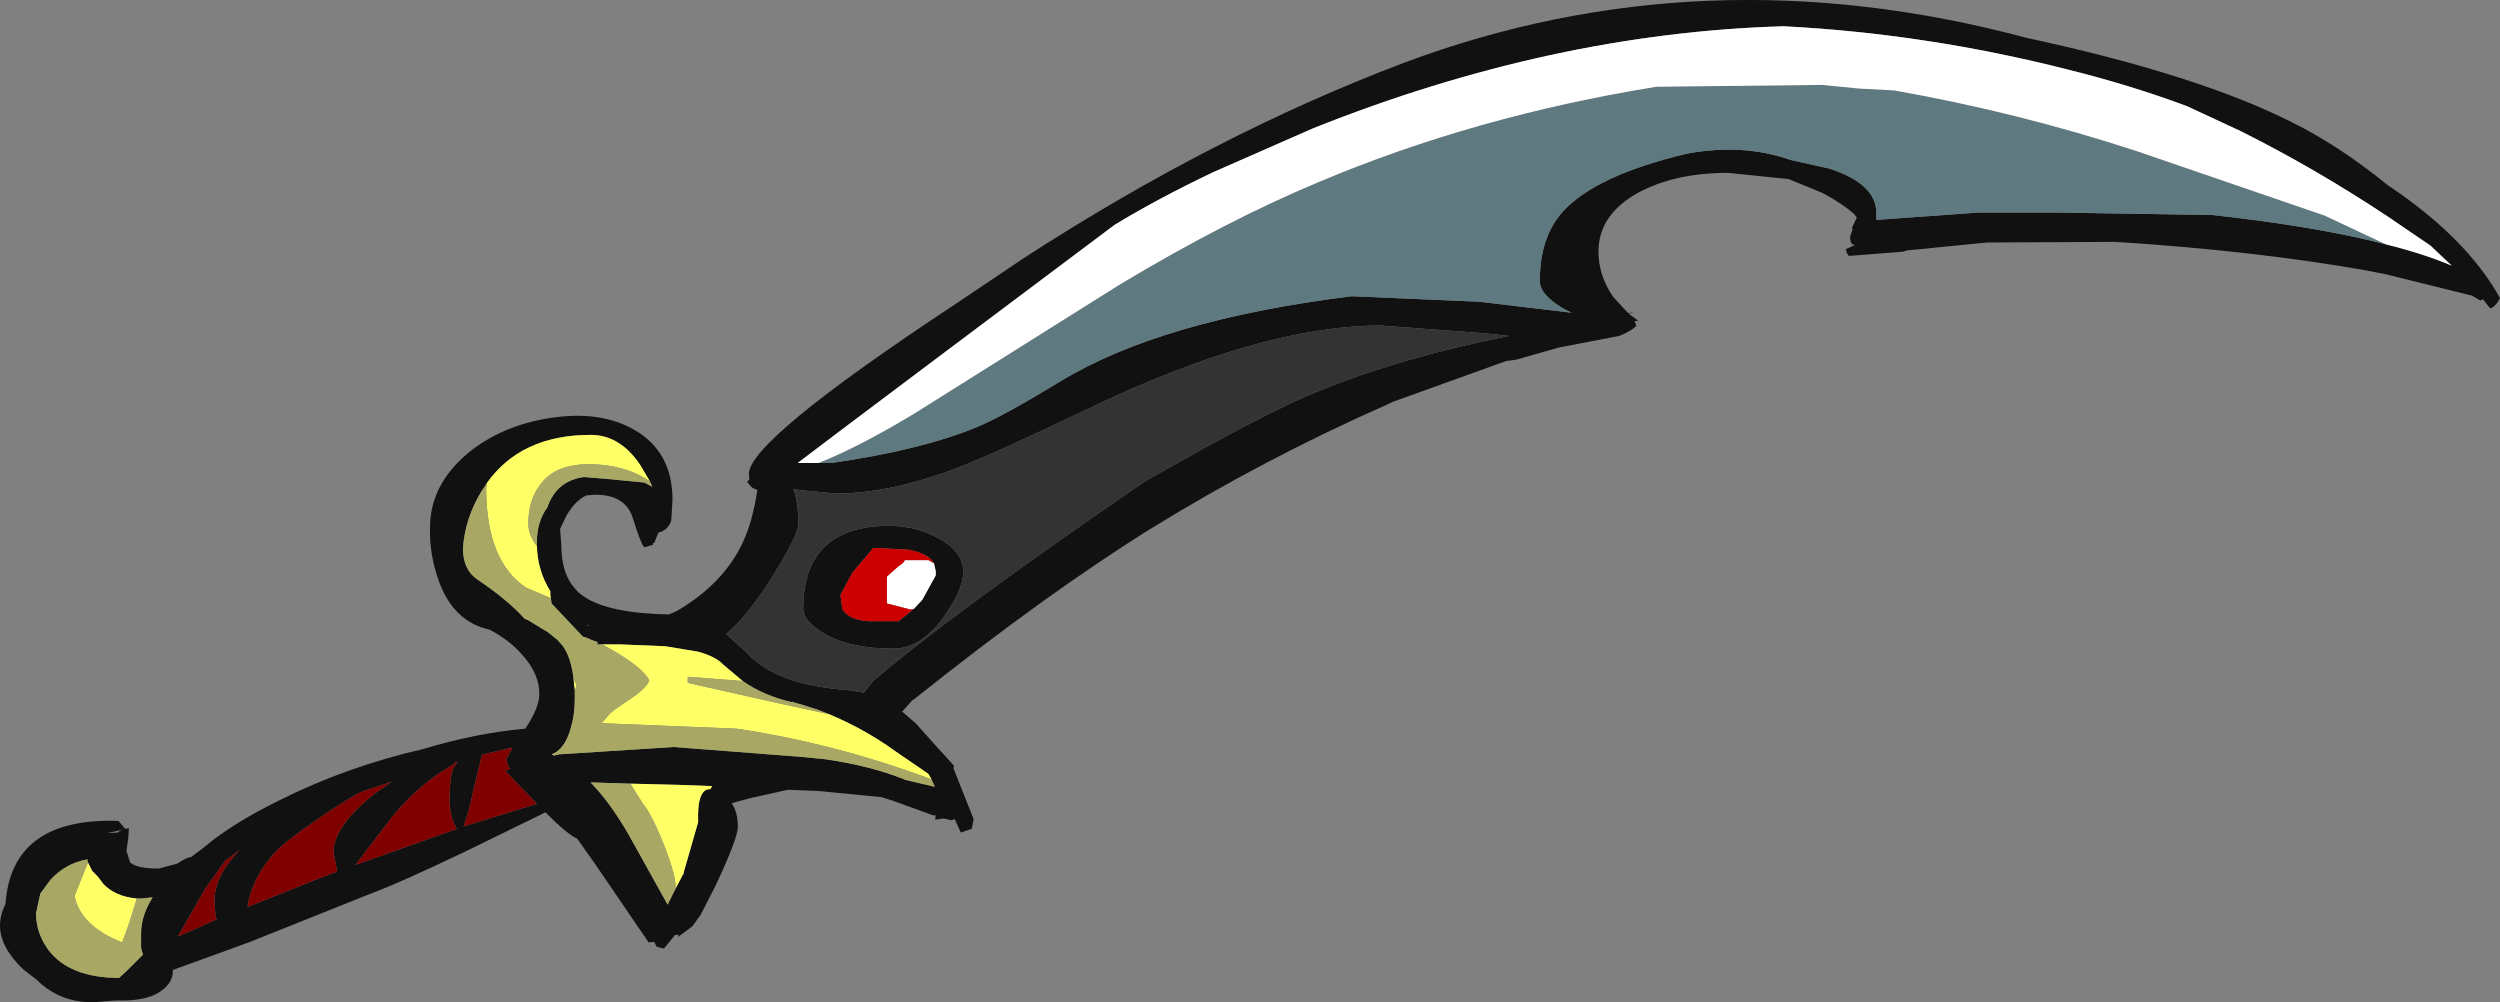 <?xml version="1.0" encoding="UTF-8" standalone="no"?>
<svg xmlns:ffdec="https://www.free-decompiler.com/flash" xmlns:xlink="http://www.w3.org/1999/xlink" ffdec:objectType="frame" height="82.05px" width="204.65px" xmlns="http://www.w3.org/2000/svg">
  <rect width="100%" height="100%" fill="#808080" stroke="none"/>
  <g transform="matrix(1.0, 0.0, 0.0, 1.0, 98.95, 49.25)">
    <use ffdec:characterId="287" height="82.05" transform="matrix(1.0, 0.0, 0.0, 1.0, -98.95, -49.25)" width="204.65" xlink:href="#shape0"/>
  </g>
  <defs>
    <g id="shape0" transform="matrix(1.0, 0.0, 0.0, 1.0, 98.95, 49.25)">
      <path d="M-31.95 -11.35 L-30.9 -11.35 Q-23.55 -12.4 -18.95 -14.3 -16.8 -15.2 -12.2 -18.0 -3.95 -23.05 11.7 -25.0 L22.15 -24.55 29.7 -23.65 29.1 -23.95 Q27.1 -25.1 27.1 -26.25 27.1 -29.9 29.05 -32.0 31.75 -34.9 39.05 -36.65 43.65 -37.55 47.65 -36.15 L50.8 -35.45 Q54.65 -34.2 54.65 -31.8 L54.65 -31.25 63.0 -31.85 69.5 -31.85 82.15 -31.65 Q90.75 -30.7 96.35 -29.25 99.55 -28.45 101.75 -27.5 L100.0 -29.15 98.75 -30.0 96.55 -31.5 Q90.6 -35.45 84.5 -38.5 L80.1 -40.55 Q75.55 -42.25 70.35 -43.55 58.75 -46.5 47.05 -47.1 28.1 -46.55 8.55 -38.75 L0.35 -35.15 Q-4.25 -32.95 -7.7 -30.85 L-22.5 -19.75 -30.35 -13.85 -33.65 -11.35 -31.95 -11.35 M35.2 -33.5 Q31.9 -31.7 31.9 -28.65 31.9 -26.7 33.1 -24.95 L34.35 -23.6 34.8 -23.7 34.4 -23.55 35.15 -23.0 34.85 -22.95 35.0 -22.6 Q34.7 -22.2 33.6 -21.75 L28.65 -20.8 25.15 -19.8 24.35 -19.7 15.05 -16.35 14.75 -16.2 Q4.55 -11.7 -4.7 -6.0 -13.3 -0.65 -24.2 8.05 L-24.2 8.0 -25.1 9.0 -24.0 9.95 -22.25 11.9 -21.2 13.05 -20.85 13.45 -20.9 13.65 -20.8 13.9 -19.25 17.8 -19.4 18.6 -19.85 18.75 -20.3 18.9 -20.8 17.8 -21.05 17.9 -21.7 17.75 -22.4 17.85 -22.35 17.5 -22.45 17.5 -22.55 17.5 -25.85 16.3 -26.8 16.0 -31.95 15.5 -34.45 15.4 -37.6 16.1 -39.05 16.5 Q-38.55 17.25 -38.55 18.45 -38.55 19.35 -40.35 23.2 L-41.6 25.65 -42.3 26.6 -43.45 27.45 -43.45 27.4 -43.4 27.25 -43.7 27.3 -44.6 28.4 -45.2 28.25 -45.4 27.85 -45.85 27.9 -50.15 21.6 -51.7 19.4 Q-52.45 19.1 -54.3 17.25 L-60.95 20.5 Q-66.4 23.1 -68.6 23.9 L-78.6 27.9 -84.8 30.15 -84.8 30.25 Q-84.8 31.1 -85.6 31.75 -86.7 32.65 -88.9 32.65 L-89.55 32.65 -91.35 32.8 Q-94.1 32.8 -95.95 30.95 L-97.05 30.1 Q-98.95 28.3 -98.95 26.5 -98.95 25.65 -98.5 24.75 -98.0 17.65 -89.25 17.95 L-88.7 18.6 -88.4 18.55 -88.45 19.35 -88.6 20.4 -88.3 21.35 Q-87.75 21.85 -85.95 21.85 L-84.45 21.45 Q-83.7 20.95 -83.3 20.9 L-82.3 20.15 Q-80.0 18.2 -76.25 16.35 -70.6 13.5 -64.25 12.05 -59.95 10.75 -55.95 10.4 -54.8 8.7 -54.8 7.55 -54.8 5.9 -56.2 4.35 -57.25 3.15 -58.85 2.3 -61.85 1.65 -63.05 -1.75 -63.8 -3.85 -63.75 -6.05 -63.75 -9.55 -60.65 -12.15 -57.85 -14.45 -53.8 -15.05 -49.75 -15.65 -47.0 -14.05 -43.9 -12.25 -43.9 -8.35 L-44.0 -6.65 Q-44.25 -5.85 -45.05 -5.65 L-45.4 -4.8 -45.5 -4.8 -45.5 -4.65 -46.2 -4.45 Q-46.45 -4.6 -47.15 -6.85 -47.75 -8.75 -50.2 -8.75 L-50.95 -8.7 Q-51.9 -8.25 -52.6 -7.0 L-53.1 -5.95 -53.0 -4.65 Q-53.0 -2.6 -52.15 -1.4 L-51.65 -0.8 -51.2 -0.45 Q-49.2 0.95 -44.2 1.05 L-43.6 0.8 Q-39.65 -1.5 -38.1 -4.95 -37.35 -6.55 -36.95 -9.15 -37.3 -9.25 -37.45 -9.4 L-37.8 -9.8 -37.6 -10.0 -37.65 -10.45 Q-37.65 -13.2 -20.75 -24.35 L-15.1 -28.15 Q0.5 -38.25 15.95 -44.1 40.4 -53.25 66.95 -46.15 80.9 -43.15 88.65 -39.25 92.5 -37.35 96.5 -34.1 102.95 -29.8 105.7 -24.85 105.35 -24.15 104.9 -24.0 L104.3 -24.75 104.1 -24.65 103.4 -25.05 96.35 -26.8 94.55 -27.15 Q85.35 -28.75 74.2 -29.45 L63.7 -29.4 60.7 -29.1 57.15 -28.75 56.85 -28.65 52.4 -28.3 52.25 -28.5 52.15 -28.85 52.9 -29.2 52.7 -29.25 Q52.5 -29.35 52.5 -29.9 L52.7 -30.45 52.65 -30.6 52.7 -30.7 53.05 -31.45 52.85 -31.7 Q52.0 -32.5 50.25 -33.45 L47.45 -34.6 46.4 -34.7 42.5 -35.1 Q38.2 -35.1 35.2 -33.5 M22.75 -21.95 L14.1 -22.6 Q4.25 -22.6 -10.05 -15.7 -17.8 -12.0 -20.45 -11.0 -26.05 -8.85 -30.5 -8.85 L-33.2 -9.1 -34.0 -9.2 Q-33.6 -8.2 -33.6 -6.4 -33.6 -5.3 -36.3 -1.15 -38.05 1.45 -39.5 2.65 L-37.85 4.15 Q-35.45 6.85 -29.4 7.25 L-28.25 7.45 -27.6 6.65 -27.65 6.65 Q-21.35 1.2 -5.3 -9.8 4.65 -15.5 8.9 -17.2 15.6 -19.95 24.55 -21.75 L22.75 -21.95 M-55.0 -4.55 L-55.0 -4.85 Q-55.0 -6.55 -54.15 -7.7 -53.4 -9.9 -51.15 -10.2 L-49.3 -10.05 -46.2 -9.75 -45.55 -9.4 -45.75 -9.85 -46.55 -11.2 Q-48.2 -13.65 -50.6 -13.65 -56.3 -13.65 -59.1 -9.7 L-59.35 -9.3 -59.5 -9.1 Q-60.9 -6.8 -61.05 -4.35 -61.05 -2.6 -59.85 -1.8 -57.4 -0.15 -56.0 1.4 L-55.75 1.5 -54.1 2.5 -53.35 3.1 -52.9 3.6 Q-52.2 4.55 -52.0 6.3 L-51.9 7.25 -51.9 7.95 -51.9 8.05 Q-51.9 9.2 -52.2 10.25 L-52.3 10.6 Q-52.8 12.15 -53.8 12.5 L-53.6 12.6 -53.2 12.5 -43.8 11.9 -33.45 12.7 -31.4 12.9 Q-27.6 13.45 -24.8 14.6 L-22.45 15.15 -22.45 15.1 -22.7 14.55 -22.95 14.1 -25.65 12.25 Q-28.55 10.15 -32.0 8.85 L-33.25 8.45 -33.8 8.3 -34.05 8.2 -34.1 8.2 -34.05 8.25 Q-36.45 7.7 -38.15 6.5 L-39.75 5.15 Q-40.35 4.5 -41.8 4.1 L-44.5 3.65 -48.2 3.5 -49.65 3.5 -50.05 3.5 -50.05 3.45 -50.05 3.3 -50.5 3.15 -50.7 3.05 -50.95 2.95 -51.15 2.9 -51.25 2.85 -53.8 0.15 -53.9 -0.55 -53.9 -0.85 Q-54.95 -2.55 -55.0 -4.55 M-22.5 -3.15 Q-22.95 -3.95 -24.6 -4.25 L-27.45 -4.4 -29.15 -2.4 -30.15 -0.55 -30.0 0.6 Q-29.55 1.45 -27.9 1.6 L-25.4 1.6 -24.15 0.6 -23.45 -0.15 -22.35 -2.15 -22.35 -2.25 -22.35 -2.45 -22.35 -2.5 -22.5 -3.15 M-22.15 -5.2 Q-20.1 -4.1 -20.1 -2.45 -20.1 -0.95 -21.7 1.25 -23.55 3.85 -25.85 3.85 -29.45 3.85 -31.6 2.55 -33.2 1.55 -33.2 0.6 -33.2 -5.95 -26.65 -6.2 -24.1 -6.3 -22.15 -5.2 M-50.8 2.0 L-50.75 1.95 -50.95 1.9 -50.8 2.0 M-60.2 15.45 Q-60.55 17.2 -61.0 18.4 L-55.0 16.55 -57.6 13.85 -57.1 13.65 -57.2 13.65 -57.35 13.5 -57.5 12.9 -57.0 11.95 -58.95 12.4 -59.5 12.55 -60.2 15.45 M-43.65 23.5 L-43.05 22.35 -43.0 22.3 -42.95 22.05 -41.8 18.05 Q-41.9 15.3 -40.8 15.35 L-40.65 15.1 -43.35 15.0 -47.35 14.9 -50.6 14.8 Q-49.0 16.45 -47.5 19.05 L-44.3 24.8 -43.65 23.5 M-71.65 20.5 Q-71.65 18.45 -68.4 15.8 L-66.9 14.75 -69.3 15.55 -69.75 15.75 -71.9 17.1 Q-75.5 19.5 -76.45 20.55 -78.3 22.55 -78.7 25.0 L-72.95 22.7 -71.35 22.1 -71.65 20.5 M-80.5 21.2 L-82.15 23.5 -84.35 27.35 -84.35 27.4 -81.2 26.0 -81.3 25.8 -81.4 24.55 Q-81.4 22.45 -79.35 20.35 L-80.5 21.2 M-61.85 13.65 L-61.5 13.1 -61.8 13.2 -61.75 13.3 Q-64.9 15.0 -67.45 18.4 L-69.85 21.55 -61.55 18.6 Q-62.15 17.7 -62.15 16.15 -62.15 14.4 -61.85 13.65 M-45.15 26.5 L-45.1 26.65 -45.1 26.6 -45.15 26.5 M-91.75 21.35 L-91.8 21.1 Q-93.55 21.4 -94.8 22.75 L-95.65 23.9 -96.0 25.5 Q-96.0 26.8 -95.35 27.95 L-95.0 28.5 Q-93.25 30.8 -89.2 30.8 L-88.6 30.25 -88.15 29.8 -87.55 29.2 -87.25 28.9 -87.4 28.35 -87.4 27.15 Q-87.4 25.7 -86.45 24.2 L-87.3 24.3 -87.75 24.3 Q-89.5 24.15 -90.5 23.1 L-90.95 22.5 -91.4 22.05 -91.75 21.35 M-89.3 18.9 Q-89.1 18.7 -88.8 18.65 L-90.2 18.95 -89.3 18.9" fill="#111111" fill-rule="evenodd" stroke="none"/>
      <path d="M96.35 -29.25 Q90.75 -30.7 82.15 -31.65 L69.5 -31.85 63.0 -31.85 54.65 -31.25 54.65 -31.8 Q54.65 -34.2 50.8 -35.45 L47.65 -36.15 Q43.65 -37.55 39.05 -36.65 31.75 -34.9 29.05 -32.0 27.1 -29.9 27.1 -26.25 27.1 -25.1 29.1 -23.95 L29.7 -23.65 22.15 -24.55 11.7 -25.0 Q-3.95 -23.05 -12.2 -18.0 -16.8 -15.2 -18.95 -14.3 -23.55 -12.4 -30.9 -11.35 L-31.95 -11.35 Q-28.65 -12.65 -24.1 -15.4 L-7.3 -25.95 Q1.35 -31.15 9.0 -34.35 21.8 -39.75 36.65 -42.15 L50.2 -42.3 53.25 -42.0 56.1 -41.85 Q66.3 -40.05 76.05 -36.85 L91.35 -31.6 96.35 -29.25" fill="#5f7980" fill-rule="evenodd" stroke="none"/>
      <path d="M22.75 -21.95 L24.55 -21.75 Q15.6 -19.95 8.9 -17.2 4.65 -15.5 -5.3 -9.8 -21.35 1.2 -27.65 6.65 L-27.6 6.65 -28.25 7.45 -29.4 7.25 Q-35.45 6.85 -37.85 4.15 L-39.5 2.65 Q-38.05 1.45 -36.3 -1.15 -33.6 -5.3 -33.6 -6.4 -33.6 -8.2 -34.0 -9.2 L-33.2 -9.1 -30.5 -8.85 Q-26.05 -8.85 -20.45 -11.0 -17.8 -12.0 -10.05 -15.7 4.25 -22.6 14.1 -22.6 L22.75 -21.95 M-22.15 -5.2 Q-24.1 -6.3 -26.65 -6.2 -33.2 -5.95 -33.2 0.6 -33.2 1.55 -31.6 2.55 -29.45 3.85 -25.85 3.85 -23.55 3.85 -21.7 1.25 -20.1 -0.95 -20.1 -2.45 -20.1 -4.1 -22.15 -5.2" fill="#333333" fill-rule="evenodd" stroke="none"/>
      <path d="M96.35 -29.25 L91.35 -31.6 76.05 -36.85 Q66.3 -40.05 56.1 -41.85 L53.25 -42.0 50.2 -42.3 36.65 -42.15 Q21.8 -39.75 9.0 -34.35 1.35 -31.15 -7.3 -25.95 L-24.1 -15.4 Q-28.65 -12.65 -31.95 -11.35 L-33.65 -11.35 -30.35 -13.85 -22.5 -19.75 -7.7 -30.85 Q-4.25 -32.95 0.35 -35.15 L8.55 -38.75 Q28.1 -46.55 47.05 -47.1 58.75 -46.5 70.35 -43.55 75.55 -42.25 80.1 -40.55 L84.5 -38.5 Q90.6 -35.45 96.55 -31.5 L98.75 -30.0 100.0 -29.15 101.75 -27.5 Q99.55 -28.45 96.35 -29.25 M-24.15 0.6 L-24.4 0.65 -26.35 0.15 -26.35 -2.05 -25.4 -2.9 Q-24.9 -3.2 -24.9 -3.4 L-22.95 -3.4 -22.5 -3.15 -22.35 -2.5 -22.35 -2.45 -22.35 -2.25 -22.35 -2.15 -23.45 -0.15 -24.15 0.6" fill="#ffffff" fill-rule="evenodd" stroke="none"/>
      <path d="M-45.75 -9.85 Q-47.85 -11.25 -50.75 -11.25 -53.65 -11.25 -54.85 -9.4 -55.7 -8.2 -55.7 -6.4 -55.7 -5.45 -55.0 -4.55 -54.95 -2.55 -53.9 -0.85 L-53.9 -0.55 -53.8 0.15 -53.9 -0.3 -55.9 -1.15 Q-59.15 -3.35 -59.15 -9.25 L-59.1 -9.7 Q-56.3 -13.65 -50.6 -13.65 -48.2 -13.65 -46.55 -11.2 L-45.75 -9.85 M-52.0 6.3 L-51.75 6.85 -51.9 7.25 -52.0 6.3 M-22.7 14.55 Q-30.6 11.6 -38.65 10.4 L-49.7 9.95 -49.1 9.25 Q-48.85 8.95 -47.4 8.0 -46.05 7.1 -45.8 6.45 -46.4 5.25 -49.65 3.5 L-48.2 3.5 -44.5 3.65 -41.8 4.1 Q-40.35 4.5 -39.75 5.15 L-38.15 6.5 -42.65 6.15 -42.65 6.65 -35.3 8.3 -31.15 9.2 -32.0 8.85 Q-28.55 10.15 -25.65 12.25 L-22.95 14.1 -22.7 14.55 M-47.35 14.9 L-43.35 15.0 -40.65 15.1 -40.8 15.35 Q-41.9 15.3 -41.8 18.05 L-42.95 22.05 -43.0 22.3 -43.05 22.35 -43.65 23.5 -43.65 23.3 Q-43.65 22.35 -44.6 19.9 -45.6 17.4 -46.35 16.5 L-47.35 14.9 M-91.75 21.35 L-91.4 22.05 -90.95 22.5 -90.5 23.1 Q-89.5 24.15 -87.75 24.3 L-88.35 26.25 -88.95 27.9 Q-92.35 26.55 -92.85 24.1 L-91.75 21.35" fill="#ffff66" fill-rule="evenodd" stroke="none"/>
      <path d="M-55.0 -4.55 Q-55.7 -5.45 -55.7 -6.4 -55.7 -8.2 -54.85 -9.4 -53.65 -11.25 -50.75 -11.25 -47.85 -11.25 -45.75 -9.85 L-45.55 -9.4 -46.2 -9.75 -49.3 -10.05 -51.15 -10.2 Q-53.4 -9.9 -54.15 -7.7 -55.0 -6.55 -55.0 -4.85 L-55.0 -4.55 M-59.1 -9.7 L-59.15 -9.25 Q-59.15 -3.35 -55.9 -1.15 L-53.9 -0.3 -53.8 0.15 -51.25 2.85 -51.15 2.9 -50.95 2.95 -50.7 3.05 -50.5 3.15 -50.05 3.3 -50.05 3.45 -50.05 3.5 -49.65 3.5 Q-46.4 5.25 -45.8 6.45 -46.05 7.1 -47.4 8.0 -48.85 8.95 -49.1 9.25 L-49.7 9.95 -38.65 10.4 Q-30.6 11.6 -22.7 14.55 L-22.45 15.1 -22.45 15.15 -24.8 14.6 Q-27.6 13.45 -31.4 12.9 L-33.45 12.7 -43.8 11.9 -53.2 12.5 -53.6 12.6 -53.8 12.5 Q-52.8 12.15 -52.3 10.6 L-52.2 10.25 Q-51.9 9.2 -51.9 8.05 L-51.9 7.95 -51.9 7.25 -51.75 6.85 -52.0 6.3 Q-52.2 4.55 -52.9 3.6 L-53.35 3.1 -54.1 2.5 -55.75 1.5 -56.0 1.4 Q-57.4 -0.15 -59.85 -1.8 -61.05 -2.6 -61.05 -4.35 -60.9 -6.8 -59.5 -9.1 L-59.35 -9.3 -59.1 -9.7 M-38.15 6.5 Q-36.45 7.7 -34.05 8.25 L-34.1 8.2 -34.05 8.2 -33.8 8.3 -33.25 8.45 -32.0 8.85 -31.15 9.2 -35.3 8.3 -42.65 6.65 -42.65 6.15 -38.15 6.5 M-47.35 14.9 L-46.35 16.5 Q-45.6 17.4 -44.6 19.9 -43.65 22.35 -43.65 23.3 L-43.65 23.5 -44.3 24.8 -47.5 19.05 Q-49.0 16.45 -50.6 14.8 L-47.35 14.9 M-87.75 24.3 L-87.3 24.3 -86.45 24.2 Q-87.4 25.7 -87.4 27.15 L-87.4 28.35 -87.25 28.9 -87.55 29.2 -88.15 29.8 -88.6 30.25 -89.2 30.8 Q-93.25 30.8 -95.0 28.5 L-95.35 27.95 Q-96.0 26.8 -96.0 25.5 L-95.65 23.9 -94.8 22.75 Q-93.55 21.4 -91.8 21.1 L-91.75 21.35 -92.85 24.1 Q-92.35 26.55 -88.95 27.9 L-88.35 26.25 -87.75 24.3" fill="#a8a864" fill-rule="evenodd" stroke="none"/>
      <path d="M-24.15 0.6 L-25.4 1.6 -27.9 1.6 Q-29.55 1.45 -30.0 0.6 L-30.15 -0.55 -29.15 -2.4 -27.45 -4.4 -24.6 -4.25 Q-22.95 -3.95 -22.5 -3.15 L-22.95 -3.4 -24.9 -3.4 Q-24.9 -3.2 -25.4 -2.9 L-26.35 -2.05 -26.35 0.15 -24.4 0.65 -24.15 0.6" fill="#cc0000" fill-rule="evenodd" stroke="none"/>
      <path d="M-60.2 15.45 L-59.5 12.55 -58.95 12.4 -57.0 11.95 -57.5 12.9 -57.35 13.5 -57.2 13.65 -57.1 13.65 -57.6 13.85 -55.0 16.55 -61.0 18.4 Q-60.55 17.2 -60.2 15.45 M-61.85 13.65 Q-62.15 14.4 -62.15 16.15 -62.15 17.7 -61.55 18.6 L-69.85 21.55 -67.45 18.4 Q-64.9 15.0 -61.75 13.3 L-61.8 13.2 -61.5 13.1 -61.85 13.65 M-80.5 21.2 L-79.35 20.35 Q-81.4 22.45 -81.4 24.55 L-81.3 25.8 -81.2 26.0 -84.35 27.4 -84.35 27.35 -82.15 23.5 -80.5 21.2 M-71.65 20.5 L-71.35 22.1 -72.95 22.7 -78.7 25.0 Q-78.3 22.55 -76.45 20.55 -75.5 19.5 -71.9 17.1 L-69.75 15.75 -69.3 15.55 -66.9 14.75 -68.4 15.8 Q-71.65 18.45 -71.65 20.5" fill="#800000" fill-rule="evenodd" stroke="none"/>
    </g>
  </defs>
</svg>
